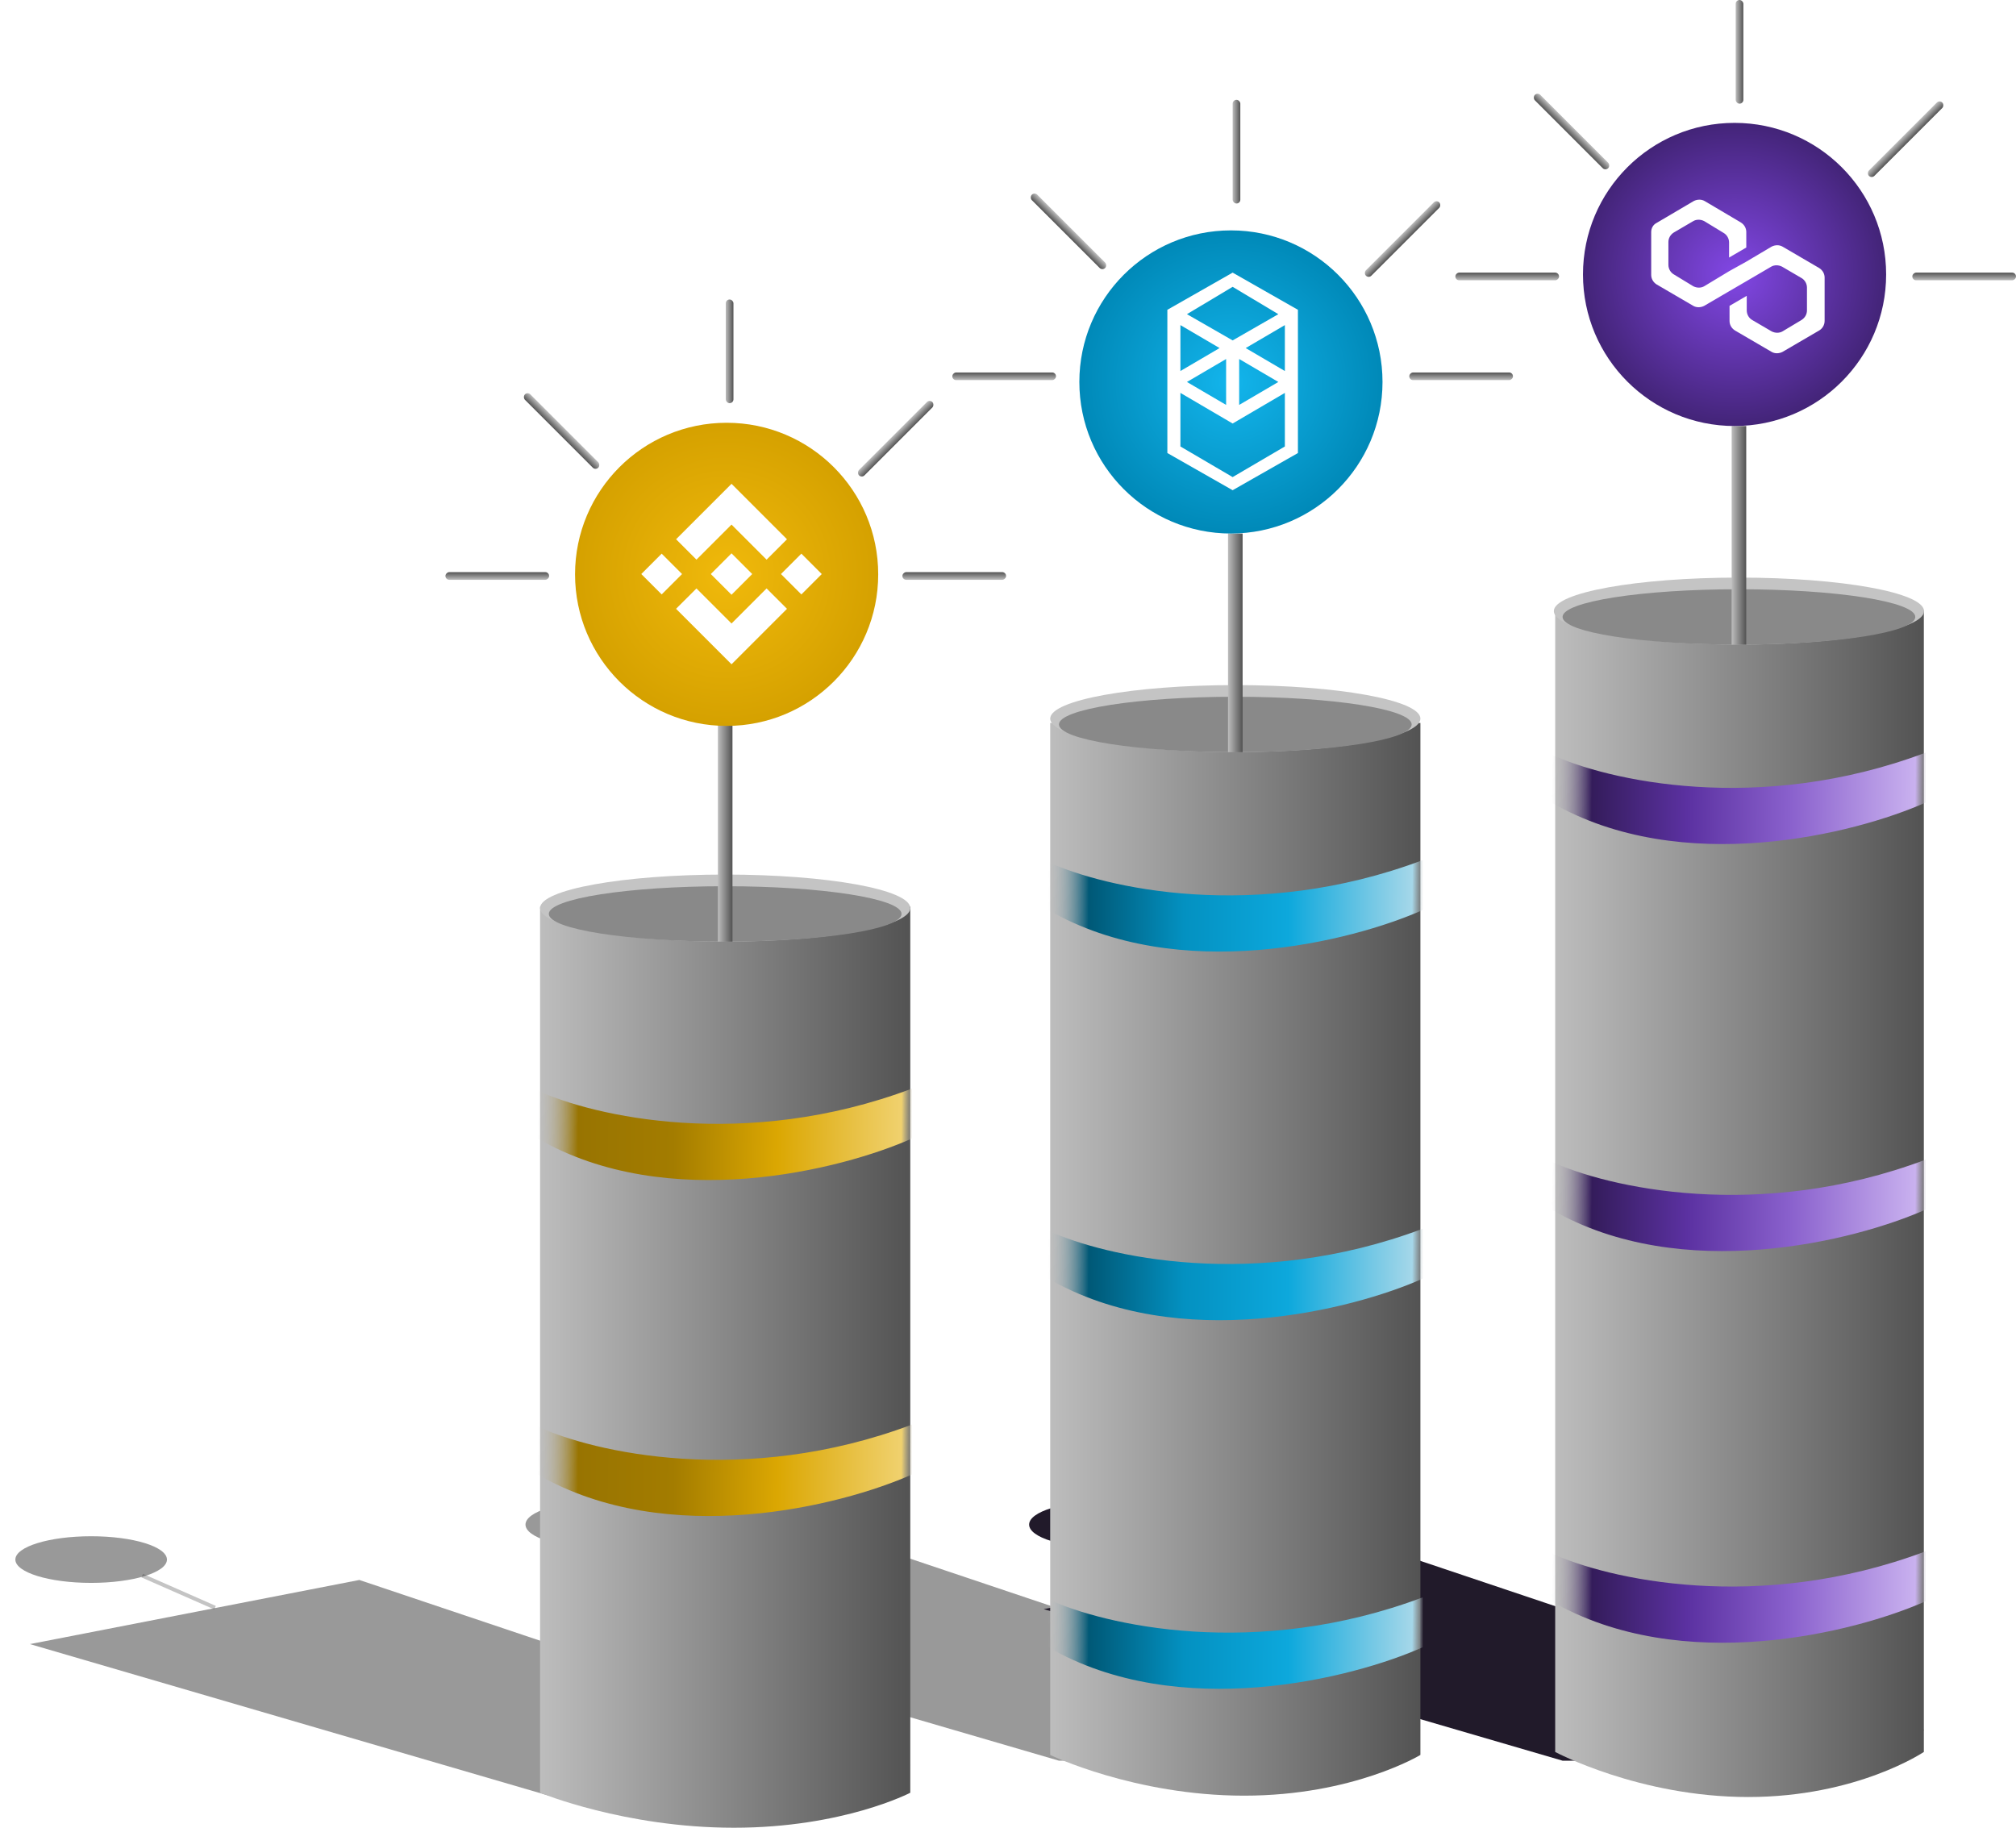 <svg width="525" height="476" viewBox="0 0 525 476" fill="none" xmlns="http://www.w3.org/2000/svg">
<g filter="url(#filter0_f_795_563)">
<g style="mix-blend-mode:difference">
<path d="M56 418.686L37.022 410.336" stroke="#C4C4C4"/>
</g>
<g style="mix-blend-mode:difference">
<path d="M7.795 428.175L142.919 467.65H212.759L237.051 459.679L93.576 411.474L7.795 428.175Z" fill="#343434" fill-opacity="0.5"/>
</g>
<g style="mix-blend-mode:difference">
<ellipse cx="23.737" cy="406.161" rx="19.737" ry="6.073" fill="#343434" fill-opacity="0.5"/>
</g>
</g>
<g filter="url(#filter1_f_795_563)">
<g style="mix-blend-mode:difference">
<path d="M188.847 409.576L169.869 401.226" stroke="#C4C4C4"/>
</g>
<g style="mix-blend-mode:difference">
<path d="M140.642 419.066L275.766 458.54H345.606L369.898 450.569L226.423 402.365L140.642 419.066Z" fill="#343434" fill-opacity="0.5"/>
</g>
<g style="mix-blend-mode:difference">
<ellipse cx="156.584" cy="397.051" rx="19.737" ry="6.073" fill="#343434" fill-opacity="0.5"/>
</g>
</g>
<g filter="url(#filter2_f_795_563)">
<g style="mix-blend-mode:difference">
<path d="M320 409.576L301.022 401.226" stroke="#C4C4C4"/>
</g>
<g style="mix-blend-mode:difference">
<path d="M271.795 419.066L406.919 458.54H476.759L501.051 450.569L357.576 402.365L271.795 419.066Z" fill="#211A2A"/>
</g>
<g style="mix-blend-mode:difference">
<ellipse cx="287.737" cy="397.051" rx="19.737" ry="6.073" fill="#211A2A"/>
</g>
</g>
<path d="M273.489 188.292H369.898V457.041C369.898 457.041 352.438 467.649 323.971 467.649C295.504 467.649 273.489 457.041 273.489 457.041V188.292Z" fill="url(#paint0_linear_795_563)"/>
<ellipse cx="321.694" cy="187.153" rx="48.204" ry="8.73" fill="#C4C4C4"/>
<ellipse cx="321.694" cy="188.671" rx="45.927" ry="7.212" fill="#898989"/>
<rect x="319.796" y="138.949" width="3.796" height="56.934" fill="url(#paint1_linear_795_563)"/>
<path d="M370.5 224C326.9 240.4 287.333 231.167 273 224.5V237C307 256.6 352.167 245.167 370.5 237V224Z" fill="url(#paint2_linear_795_563)"/>
<path d="M370.5 320C326.9 336.4 287.333 327.167 273 320.5V333C307 352.6 352.167 341.167 370.5 333V320Z" fill="url(#paint3_linear_795_563)"/>
<path d="M370.5 416C326.9 432.4 287.333 423.167 273 416.5V429C307 448.6 352.167 437.167 370.5 429V416Z" fill="url(#paint4_linear_795_563)"/>
<circle cx="320.555" cy="99.474" r="39.474" fill="url(#paint5_radial_795_563)"/>
<rect x="321" y="26" width="2" height="27" rx="1" fill="url(#paint6_linear_795_563)"/>
<rect x="374.092" y="52" width="2" height="27" rx="1" transform="rotate(45 374.092 52)" fill="url(#paint7_linear_795_563)"/>
<rect width="2" height="27" rx="1" transform="matrix(-0.707 0.707 0.707 0.707 269.414 50)" fill="url(#paint8_linear_795_563)"/>
<rect x="248" y="99" width="2" height="27" rx="1" transform="rotate(-90 248 99)" fill="url(#paint9_linear_795_563)"/>
<rect x="367" y="99" width="2" height="27" rx="1" transform="rotate(-90 367 99)" fill="url(#paint10_linear_795_563)"/>
<path fill-rule="evenodd" clip-rule="evenodd" d="M324.4 90.648L334.6 84.668V96.628L324.4 90.648ZM334.6 116.276L321 124.249L307.4 116.276V102.323L321 110.296L334.6 102.323V116.276ZM307.4 84.668L317.6 90.648L307.4 96.628V84.668ZM322.7 93.496L332.9 99.476L322.7 105.455V93.496ZM319.3 105.455L309.1 99.476L319.3 93.496V105.455ZM332.9 81.821L321 88.655L309.1 81.821L321 74.702L332.9 81.821ZM304 80.682V117.985L321 127.667L338 117.985V80.682L321 71L304 80.682Z" fill="white"/>
<path d="M140.643 236.117H237.051V466.89C237.051 466.89 219.591 476 191.124 476C162.657 476 140.643 466.89 140.643 466.89V236.117Z" fill="url(#paint11_linear_795_563)"/>
<ellipse cx="188.847" cy="236.496" rx="48.204" ry="8.73" fill="#C4C4C4"/>
<ellipse cx="188.847" cy="238.014" rx="45.927" ry="7.212" fill="#898989"/>
<rect x="186.949" y="188.292" width="3.796" height="56.934" fill="url(#paint12_linear_795_563)"/>
<path d="M237.5 283.5C193.9 299.9 154.333 290.667 140 284V296.5C174 316.1 219.167 304.667 237.5 296.5V283.5Z" fill="url(#paint13_linear_795_563)"/>
<path d="M237.5 371C193.9 387.4 154.333 378.167 140 371.5V384C174 403.6 219.167 392.167 237.5 384V371Z" fill="url(#paint14_linear_795_563)"/>
<circle cx="189.226" cy="149.577" r="39.474" fill="url(#paint15_radial_795_563)"/>
<rect x="189" y="78" width="2" height="27" rx="1" fill="url(#paint16_linear_795_563)"/>
<rect x="242.092" y="104" width="2" height="27" rx="1" transform="rotate(45 242.092 104)" fill="url(#paint17_linear_795_563)"/>
<rect width="2" height="27" rx="1" transform="matrix(-0.707 0.707 0.707 0.707 137.414 102)" fill="url(#paint18_linear_795_563)"/>
<rect x="116" y="151" width="2" height="27" rx="1" transform="rotate(-90 116 151)" fill="url(#paint19_linear_795_563)"/>
<rect x="235" y="151" width="2" height="27" rx="1" transform="rotate(-90 235 151)" fill="url(#paint20_linear_795_563)"/>
<path fill-rule="evenodd" clip-rule="evenodd" d="M190.5 136.622L181.372 145.75L181.372 145.749L176.062 140.438L190.5 126L204.943 140.443L199.632 145.754L190.5 136.622ZM172.311 144.188L167 149.5L172.311 154.81L177.622 149.499L172.311 144.188ZM181.372 153.251L190.5 162.378L199.632 153.246L204.946 158.555L204.943 158.557L190.5 173L176.062 158.561L176.054 158.554L181.372 153.251ZM208.689 144.191L203.378 149.502L208.689 154.813L214 149.502L208.689 144.191Z" fill="white"/>
<path d="M195.887 149.497H195.889L190.5 144.108L186.517 148.09L186.059 148.548L185.115 149.492L185.108 149.499L185.115 149.507L190.5 154.892L195.889 149.503L195.892 149.5L195.887 149.497Z" fill="white"/>
<path d="M405 159H501V456.266C501 456.266 483.614 468 455.268 468C426.921 468 405 456.266 405 456.266V159Z" fill="url(#paint21_linear_795_563)"/>
<ellipse cx="452.847" cy="159.153" rx="48.204" ry="8.73" fill="#C4C4C4"/>
<ellipse cx="452.847" cy="160.671" rx="45.927" ry="7.212" fill="#898989"/>
<rect x="450.949" y="110.949" width="3.796" height="56.934" fill="url(#paint22_linear_795_563)"/>
<path d="M501.5 196C457.9 212.4 418.333 203.167 404 196.5V209C438 228.6 483.167 217.167 501.5 209V196Z" fill="url(#paint23_linear_795_563)"/>
<path d="M501.5 302C457.9 318.4 418.333 309.167 404 302.5V315C438 334.6 483.167 323.167 501.5 315V302Z" fill="url(#paint24_linear_795_563)"/>
<path d="M501.5 404C457.9 420.4 418.333 411.167 404 404.5V417C438 436.6 483.167 425.167 501.5 417V404Z" fill="url(#paint25_linear_795_563)"/>
<circle cx="451.708" cy="71.474" r="39.474" fill="url(#paint26_radial_795_563)"/>
<rect x="452" y="-9.15527e-05" width="2" height="27" rx="1" fill="url(#paint27_linear_795_563)"/>
<rect x="505.092" y="26" width="2" height="27" rx="1" transform="rotate(45 505.092 26)" fill="url(#paint28_linear_795_563)"/>
<rect width="2" height="27" rx="1" transform="matrix(-0.707 0.707 0.707 0.707 400.414 24)" fill="url(#paint29_linear_795_563)"/>
<rect x="379" y="73" width="2" height="27" rx="1" transform="rotate(-90 379 73)" fill="url(#paint30_linear_795_563)"/>
<rect x="498" y="73" width="2" height="27" rx="1" transform="rotate(-90 498 73)" fill="url(#paint31_linear_795_563)"/>
<path d="M464.195 64.225C463.37 63.751 462.309 63.751 461.365 64.225L454.762 68.142L450.281 70.635L443.796 74.552C442.971 75.027 441.909 75.027 440.966 74.552L435.896 71.466C435.07 70.991 434.481 70.041 434.481 68.973V63.038C434.481 62.089 434.952 61.139 435.896 60.546L440.966 57.578C441.791 57.104 442.853 57.104 443.796 57.578L448.866 60.665C449.692 61.139 450.281 62.089 450.281 63.157V67.074L454.762 64.463V60.427C454.762 59.478 454.29 58.528 453.347 57.935L443.914 52.356C443.089 51.881 442.027 51.881 441.084 52.356L431.415 58.053C430.472 58.528 430 59.478 430 60.427V71.585C430 72.534 430.472 73.484 431.415 74.077L440.966 79.656C441.791 80.13 442.853 80.13 443.796 79.656L450.281 75.858L454.762 73.246L461.247 69.448C462.073 68.973 463.134 68.973 464.077 69.448L469.148 72.415C469.973 72.89 470.563 73.84 470.563 74.908V80.843C470.563 81.792 470.091 82.742 469.148 83.335L464.195 86.303C463.37 86.777 462.309 86.777 461.365 86.303L456.295 83.335C455.47 82.86 454.88 81.911 454.88 80.843V77.044L450.399 79.656V83.573C450.399 84.522 450.871 85.472 451.814 86.065L461.365 91.644C462.191 92.119 463.252 92.119 464.195 91.644L473.746 86.065C474.572 85.59 475.161 84.641 475.161 83.573V72.297C475.161 71.347 474.69 70.397 473.746 69.804L464.195 64.225Z" fill="white"/>
<defs>
<filter id="filter0_f_795_563" x="0" y="396.088" width="241.051" height="75.562" filterUnits="userSpaceOnUse" color-interpolation-filters="sRGB">
<feFlood flood-opacity="0" result="BackgroundImageFix"/>
<feBlend mode="normal" in="SourceGraphic" in2="BackgroundImageFix" result="shape"/>
<feGaussianBlur stdDeviation="2" result="effect1_foregroundBlur_795_563"/>
</filter>
<filter id="filter1_f_795_563" x="132.847" y="386.978" width="241.051" height="75.562" filterUnits="userSpaceOnUse" color-interpolation-filters="sRGB">
<feFlood flood-opacity="0" result="BackgroundImageFix"/>
<feBlend mode="normal" in="SourceGraphic" in2="BackgroundImageFix" result="shape"/>
<feGaussianBlur stdDeviation="2" result="effect1_foregroundBlur_795_563"/>
</filter>
<filter id="filter2_f_795_563" x="264" y="386.978" width="241.051" height="75.562" filterUnits="userSpaceOnUse" color-interpolation-filters="sRGB">
<feFlood flood-opacity="0" result="BackgroundImageFix"/>
<feBlend mode="normal" in="SourceGraphic" in2="BackgroundImageFix" result="shape"/>
<feGaussianBlur stdDeviation="2" result="effect1_foregroundBlur_795_563"/>
</filter>
<linearGradient id="paint0_linear_795_563" x1="369.898" y1="322.666" x2="273.489" y2="322.666" gradientUnits="userSpaceOnUse">
<stop stop-color="#535353"/>
<stop offset="1" stop-color="#BDBDBD"/>
</linearGradient>
<linearGradient id="paint1_linear_795_563" x1="323.592" y1="166.335" x2="319.796" y2="166.335" gradientUnits="userSpaceOnUse">
<stop stop-color="#535353"/>
<stop offset="1" stop-color="#BDBDBD"/>
</linearGradient>
<linearGradient id="paint2_linear_795_563" x1="371" y1="232" x2="273" y2="231" gradientUnits="userSpaceOnUse">
<stop stop-color="#C4C4C4" stop-opacity="0.04"/>
<stop offset="0.033" stop-color="#A5D7E9"/>
<stop offset="0.362" stop-color="#0DA8DC"/>
<stop offset="0.639" stop-color="#0391C1"/>
<stop offset="0.892" stop-color="#005876"/>
<stop offset="1" stop-color="#C4C4C4" stop-opacity="0"/>
</linearGradient>
<linearGradient id="paint3_linear_795_563" x1="371" y1="328" x2="273" y2="327" gradientUnits="userSpaceOnUse">
<stop stop-color="#C4C4C4" stop-opacity="0.04"/>
<stop offset="0.033" stop-color="#A5D7E9"/>
<stop offset="0.362" stop-color="#0DA8DC"/>
<stop offset="0.639" stop-color="#0391C1"/>
<stop offset="0.892" stop-color="#005876"/>
<stop offset="1" stop-color="#C4C4C4" stop-opacity="0"/>
</linearGradient>
<linearGradient id="paint4_linear_795_563" x1="371" y1="424" x2="273" y2="423" gradientUnits="userSpaceOnUse">
<stop stop-color="#C4C4C4" stop-opacity="0.04"/>
<stop offset="0.033" stop-color="#A5D7E9"/>
<stop offset="0.362" stop-color="#0DA8DC"/>
<stop offset="0.639" stop-color="#0391C1"/>
<stop offset="0.892" stop-color="#005876"/>
<stop offset="1" stop-color="#C4C4C4" stop-opacity="0"/>
</linearGradient>
<radialGradient id="paint5_radial_795_563" cx="0" cy="0" r="1" gradientUnits="userSpaceOnUse" gradientTransform="translate(320.555 99.474) rotate(90) scale(39.474)">
<stop stop-color="#13B5EC"/>
<stop offset="1" stop-color="#0089B8"/>
</radialGradient>
<linearGradient id="paint6_linear_795_563" x1="323" y1="38.987" x2="321" y2="38.987" gradientUnits="userSpaceOnUse">
<stop stop-color="#535353"/>
<stop offset="1" stop-color="#BDBDBD"/>
</linearGradient>
<linearGradient id="paint7_linear_795_563" x1="376.092" y1="64.987" x2="374.092" y2="64.987" gradientUnits="userSpaceOnUse">
<stop stop-color="#535353"/>
<stop offset="1" stop-color="#BDBDBD"/>
</linearGradient>
<linearGradient id="paint8_linear_795_563" x1="2" y1="12.987" x2="-2.93935e-07" y2="12.987" gradientUnits="userSpaceOnUse">
<stop stop-color="#535353"/>
<stop offset="1" stop-color="#BDBDBD"/>
</linearGradient>
<linearGradient id="paint9_linear_795_563" x1="250" y1="111.987" x2="248" y2="111.987" gradientUnits="userSpaceOnUse">
<stop stop-color="#535353"/>
<stop offset="1" stop-color="#BDBDBD"/>
</linearGradient>
<linearGradient id="paint10_linear_795_563" x1="369" y1="111.987" x2="367" y2="111.987" gradientUnits="userSpaceOnUse">
<stop stop-color="#535353"/>
<stop offset="1" stop-color="#BDBDBD"/>
</linearGradient>
<linearGradient id="paint11_linear_795_563" x1="237.051" y1="351.504" x2="140.643" y2="351.504" gradientUnits="userSpaceOnUse">
<stop stop-color="#535353"/>
<stop offset="1" stop-color="#BDBDBD"/>
</linearGradient>
<linearGradient id="paint12_linear_795_563" x1="190.745" y1="215.678" x2="186.949" y2="215.678" gradientUnits="userSpaceOnUse">
<stop stop-color="#535353"/>
<stop offset="1" stop-color="#BDBDBD"/>
</linearGradient>
<linearGradient id="paint13_linear_795_563" x1="238" y1="291.5" x2="140" y2="290.5" gradientUnits="userSpaceOnUse">
<stop stop-color="#C4C4C4" stop-opacity="0.04"/>
<stop offset="0.033" stop-color="#F0D16E"/>
<stop offset="0.362" stop-color="#DBA702"/>
<stop offset="0.639" stop-color="#A37C00"/>
<stop offset="0.892" stop-color="#987401"/>
<stop offset="1" stop-color="#C4C4C4" stop-opacity="0"/>
</linearGradient>
<linearGradient id="paint14_linear_795_563" x1="238" y1="379" x2="140" y2="378" gradientUnits="userSpaceOnUse">
<stop stop-color="#C4C4C4" stop-opacity="0.04"/>
<stop offset="0.033" stop-color="#F0D16E"/>
<stop offset="0.362" stop-color="#DBA702"/>
<stop offset="0.639" stop-color="#A37C00"/>
<stop offset="0.892" stop-color="#987401"/>
<stop offset="1" stop-color="#C4C4C4" stop-opacity="0"/>
</linearGradient>
<radialGradient id="paint15_radial_795_563" cx="0" cy="0" r="1" gradientUnits="userSpaceOnUse" gradientTransform="translate(189.226 149.577) rotate(90) scale(39.474)">
<stop stop-color="#F0B90B"/>
<stop offset="1" stop-color="#D5A100"/>
</radialGradient>
<linearGradient id="paint16_linear_795_563" x1="191" y1="90.987" x2="189" y2="90.987" gradientUnits="userSpaceOnUse">
<stop stop-color="#535353"/>
<stop offset="1" stop-color="#BDBDBD"/>
</linearGradient>
<linearGradient id="paint17_linear_795_563" x1="244.092" y1="116.987" x2="242.092" y2="116.987" gradientUnits="userSpaceOnUse">
<stop stop-color="#535353"/>
<stop offset="1" stop-color="#BDBDBD"/>
</linearGradient>
<linearGradient id="paint18_linear_795_563" x1="2" y1="12.987" x2="-2.93935e-07" y2="12.987" gradientUnits="userSpaceOnUse">
<stop stop-color="#535353"/>
<stop offset="1" stop-color="#BDBDBD"/>
</linearGradient>
<linearGradient id="paint19_linear_795_563" x1="118" y1="163.987" x2="116" y2="163.987" gradientUnits="userSpaceOnUse">
<stop stop-color="#535353"/>
<stop offset="1" stop-color="#BDBDBD"/>
</linearGradient>
<linearGradient id="paint20_linear_795_563" x1="237" y1="163.987" x2="235" y2="163.987" gradientUnits="userSpaceOnUse">
<stop stop-color="#535353"/>
<stop offset="1" stop-color="#BDBDBD"/>
</linearGradient>
<linearGradient id="paint21_linear_795_563" x1="501" y1="307.633" x2="405" y2="307.633" gradientUnits="userSpaceOnUse">
<stop stop-color="#535353"/>
<stop offset="1" stop-color="#BDBDBD"/>
</linearGradient>
<linearGradient id="paint22_linear_795_563" x1="454.745" y1="138.335" x2="450.949" y2="138.335" gradientUnits="userSpaceOnUse">
<stop stop-color="#535353"/>
<stop offset="1" stop-color="#BDBDBD"/>
</linearGradient>
<linearGradient id="paint23_linear_795_563" x1="502" y1="204" x2="404" y2="203" gradientUnits="userSpaceOnUse">
<stop stop-color="#C4C4C4" stop-opacity="0.04"/>
<stop offset="0.033" stop-color="#C9B1EF"/>
<stop offset="0.362" stop-color="#8A61CD"/>
<stop offset="0.639" stop-color="#5B31A1"/>
<stop offset="0.892" stop-color="#341C5B"/>
<stop offset="1" stop-color="#C4C4C4" stop-opacity="0"/>
</linearGradient>
<linearGradient id="paint24_linear_795_563" x1="502" y1="310" x2="404" y2="309" gradientUnits="userSpaceOnUse">
<stop stop-color="#C4C4C4" stop-opacity="0.04"/>
<stop offset="0.033" stop-color="#C9B1EF"/>
<stop offset="0.362" stop-color="#8A61CD"/>
<stop offset="0.639" stop-color="#5B31A1"/>
<stop offset="0.892" stop-color="#341C5B"/>
<stop offset="1" stop-color="#C4C4C4" stop-opacity="0"/>
</linearGradient>
<linearGradient id="paint25_linear_795_563" x1="502" y1="412" x2="404" y2="411" gradientUnits="userSpaceOnUse">
<stop stop-color="#C4C4C4" stop-opacity="0.04"/>
<stop offset="0.033" stop-color="#C9B1EF"/>
<stop offset="0.362" stop-color="#8A61CD"/>
<stop offset="0.639" stop-color="#5B31A1"/>
<stop offset="0.892" stop-color="#341C5B"/>
<stop offset="1" stop-color="#C4C4C4" stop-opacity="0"/>
</linearGradient>
<radialGradient id="paint26_radial_795_563" cx="0" cy="0" r="1" gradientUnits="userSpaceOnUse" gradientTransform="translate(451.708 71.474) rotate(90) scale(39.474)">
<stop stop-color="#8247E5"/>
<stop offset="1" stop-color="#432478"/>
</radialGradient>
<linearGradient id="paint27_linear_795_563" x1="454" y1="12.987" x2="452" y2="12.987" gradientUnits="userSpaceOnUse">
<stop stop-color="#535353"/>
<stop offset="1" stop-color="#BDBDBD"/>
</linearGradient>
<linearGradient id="paint28_linear_795_563" x1="507.092" y1="38.987" x2="505.092" y2="38.987" gradientUnits="userSpaceOnUse">
<stop stop-color="#535353"/>
<stop offset="1" stop-color="#BDBDBD"/>
</linearGradient>
<linearGradient id="paint29_linear_795_563" x1="2" y1="12.987" x2="-2.93935e-07" y2="12.987" gradientUnits="userSpaceOnUse">
<stop stop-color="#535353"/>
<stop offset="1" stop-color="#BDBDBD"/>
</linearGradient>
<linearGradient id="paint30_linear_795_563" x1="381" y1="85.987" x2="379" y2="85.987" gradientUnits="userSpaceOnUse">
<stop stop-color="#535353"/>
<stop offset="1" stop-color="#BDBDBD"/>
</linearGradient>
<linearGradient id="paint31_linear_795_563" x1="500" y1="85.987" x2="498" y2="85.987" gradientUnits="userSpaceOnUse">
<stop stop-color="#535353"/>
<stop offset="1" stop-color="#BDBDBD"/>
</linearGradient>
</defs>
</svg>
